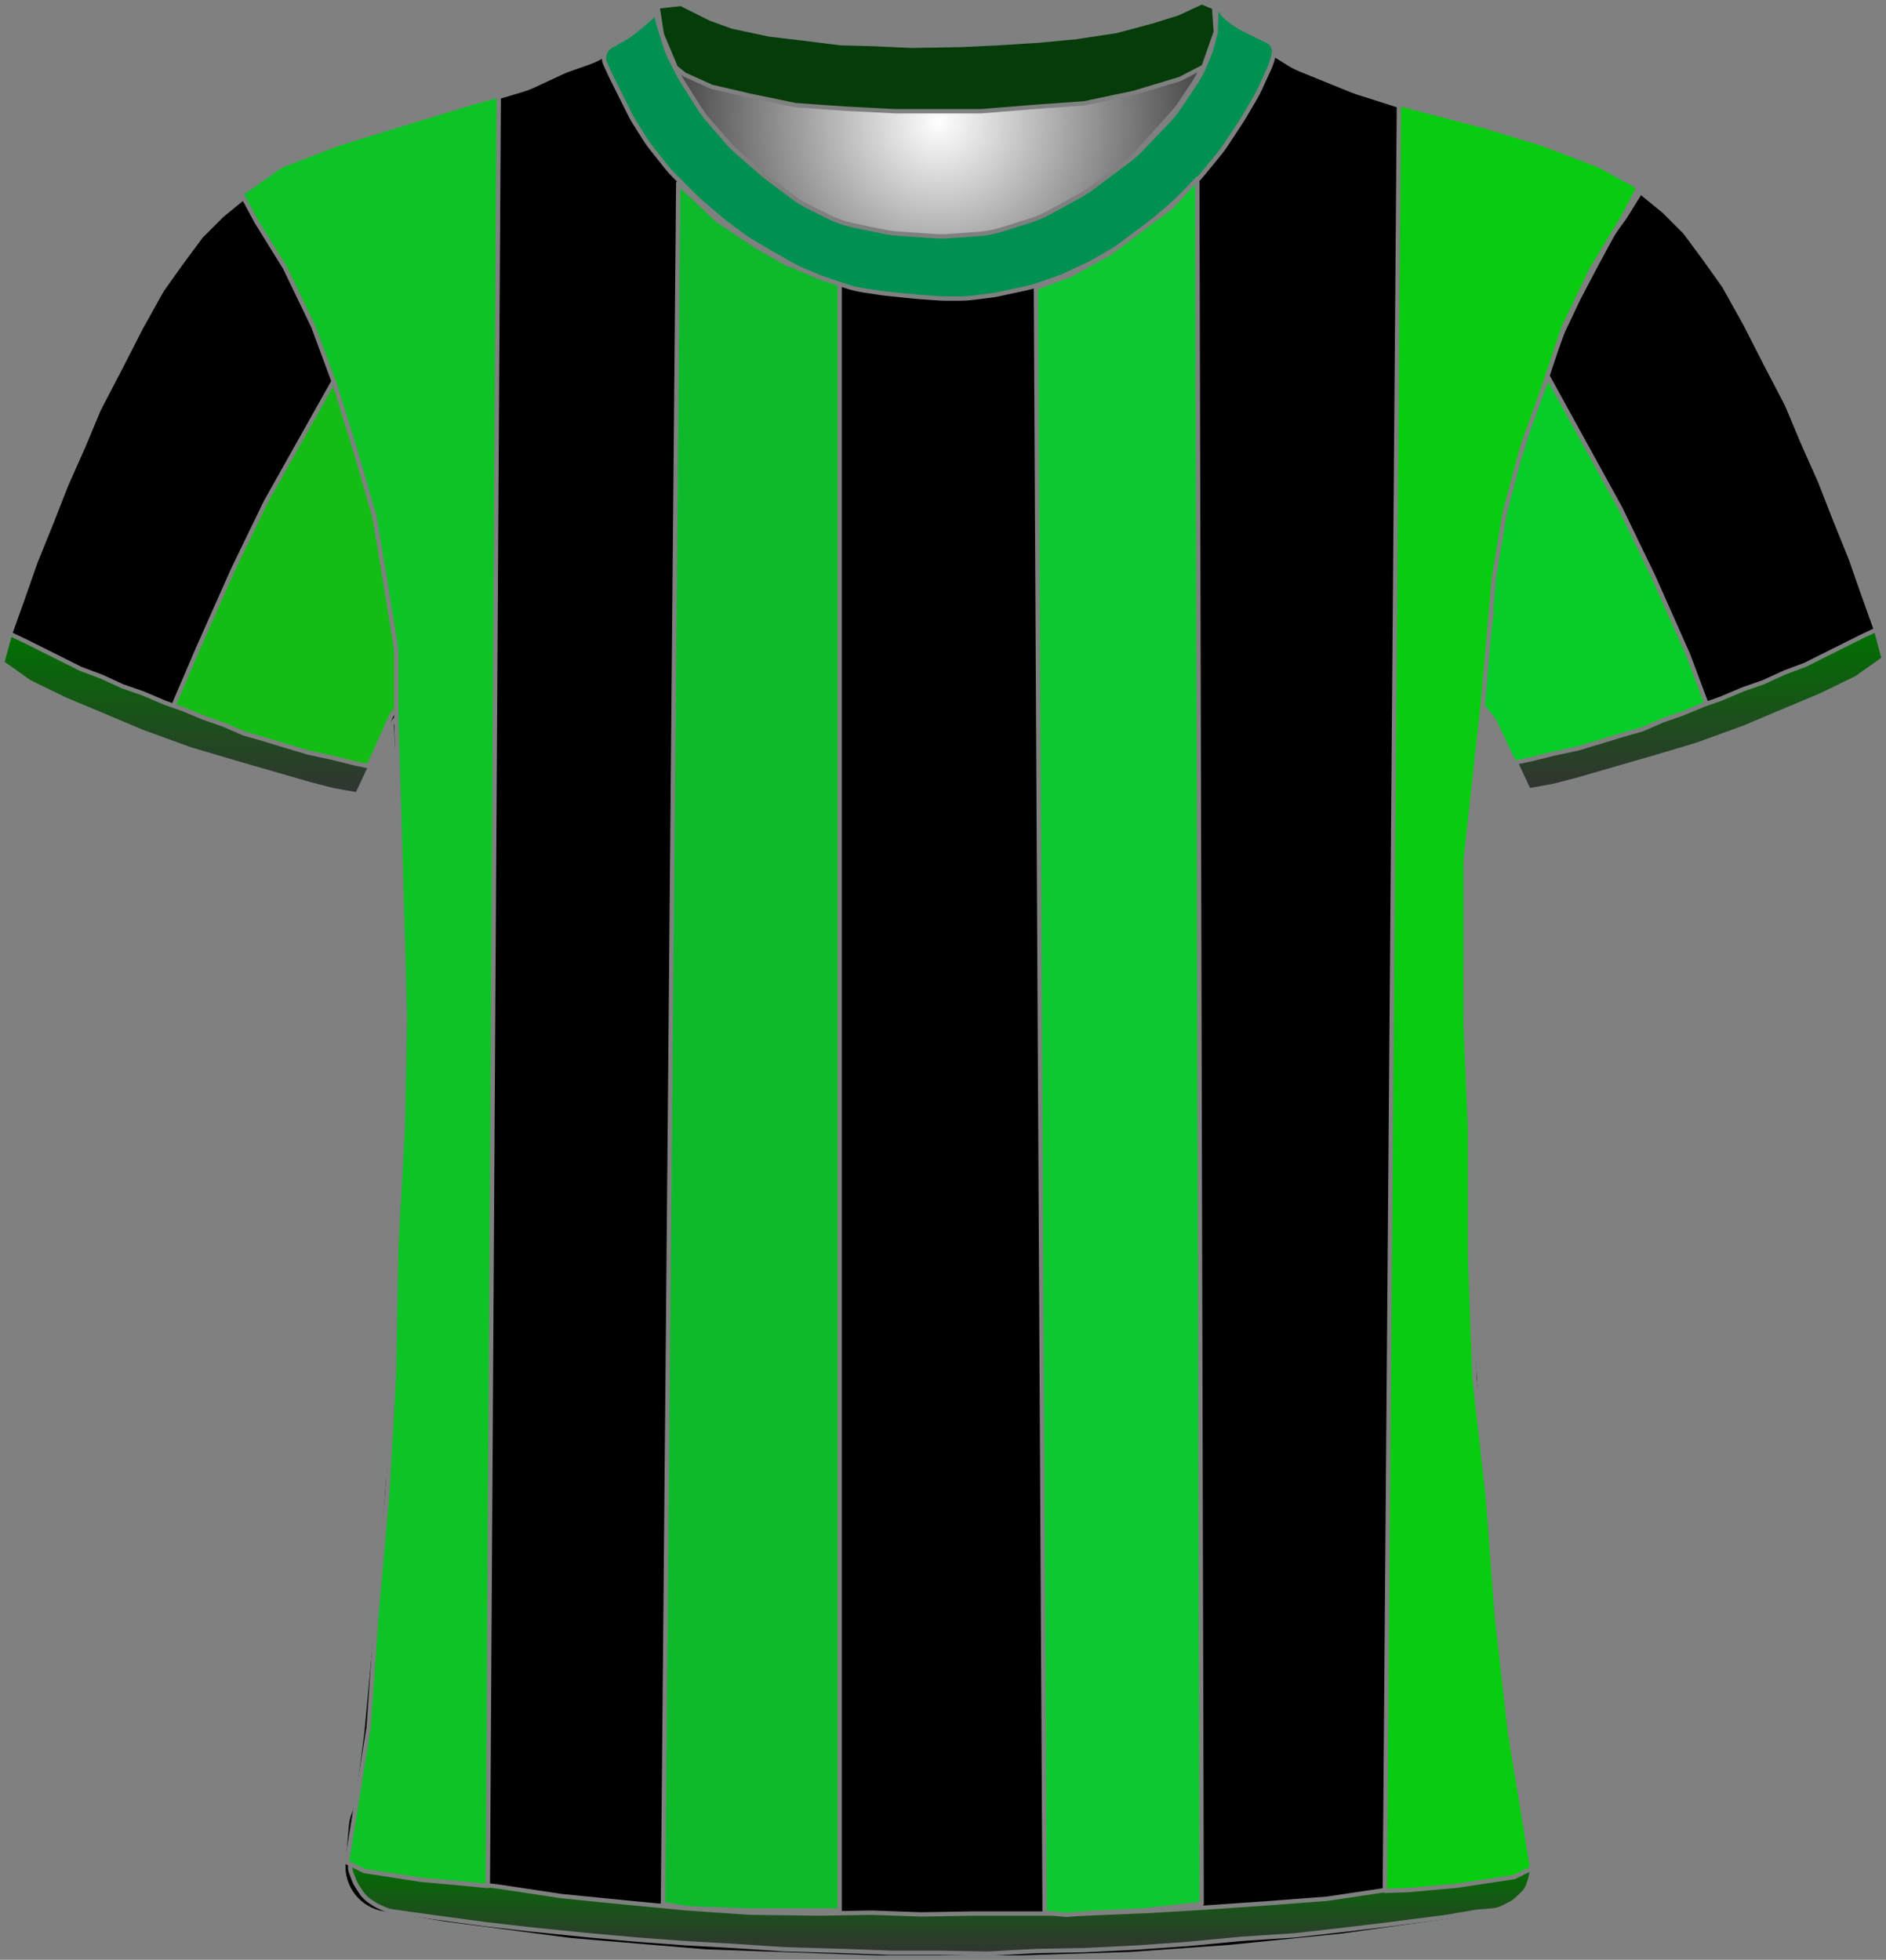 <?xml version="1.0" encoding="UTF-8" standalone="no"?>
<!DOCTYPE svg PUBLIC "-//W3C//DTD SVG 1.1//EN" "http://www.w3.org/Graphics/SVG/1.1/DTD/svg11.dtd">
<svg xmlns="http://www.w3.org/2000/svg" xmlns:xl="http://www.w3.org/1999/xlink" version="1.1" viewBox="64.5 -729.5 432.405 449.309" width="432.405pt" height="449.309pt" xmlns:dc="http://purl.org/dc/elements/1.1/">
  <rect x="64.5" y="-729.5" width="432.405" height="449.309" fill="#808080" stroke="none"/>
  <defs>
    <radialGradient cx="0" cy="0" r="1" id="Gradient" gradientUnits="userSpaceOnUse">
      <stop offset="0" stop-color="white"/>
      <stop offset="1" stop-color="#2a2a2a"/>
    </radialGradient>
    <radialGradient id="Obj_Gradient" xl:href="#Gradient" gradientTransform="translate(279.759 -701.6) scale(70.263)"/>
    <linearGradient x1="0" x2="1" id="Gradient_2" gradientUnits="userSpaceOnUse">
      <stop offset="0" stop-color="#007100"/>
      <stop offset="1" stop-color="#333"/>
    </linearGradient>
    <linearGradient id="Obj_Gradient_2" xl:href="#Gradient_2" gradientTransform="translate(280.33 -302.433) rotate(90) scale(20.833)"/>
    <linearGradient id="Obj_Gradient_3" xl:href="#Gradient_2" gradientTransform="translate(454.205 -585.097) rotate(90) scale(36.8)"/>
    <linearGradient id="Obj_Gradient_4" xl:href="#Gradient_2" gradientTransform="translate(107.2 -584.154) rotate(90) scale(36.8)"/>
  </defs>
  <g stroke="none" stroke-opacity="1" stroke-dasharray="none" fill="none" fill-opacity="1">
    <title>austin</title>
    <g>
      <title>Capa 1</title>
      <path d="M 218.006 -728.41 L 226.171 -725.292 C 227.029 -724.964 227.906 -724.688 228.797 -724.466 L 242.514 -721.036 C 243.676 -720.746 244.858 -720.547 246.051 -720.44 L 263.577 -718.879 C 264.165 -718.826 264.755 -718.797 265.345 -718.789 L 280.824 -718.605 C 281.114 -718.602 281.404 -718.604 281.695 -718.611 L 296.118 -718.986 C 296.479 -718.995 296.839 -719.013 297.199 -719.039 L 311.571 -720.091 C 312.562 -720.164 313.548 -720.3 314.521 -720.5 L 326.094 -722.878 C 327.136 -723.093 328.162 -723.379 329.165 -723.735 L 340.917 -727.91 C 342.007 -728.297 343.21 -727.766 343.659 -726.7 L 343.659 -726.7 C 344.181 -725.46 344.333 -724.095 344.097 -722.771 L 343.916 -721.76 C 343.613 -720.059 343.118 -718.397 342.442 -716.807 L 340.899 -713.176 C 340.34 -711.861 339.661 -710.602 338.868 -709.414 L 335.183 -703.885 C 334.435 -702.764 333.591 -701.711 332.659 -700.737 L 326.364 -694.162 C 325.495 -693.256 324.555 -692.422 323.55 -691.668 L 315.176 -685.387 C 314.299 -684.73 313.377 -684.136 312.416 -683.61 L 305.231 -679.679 C 303.92 -678.961 302.542 -678.373 301.116 -677.923 L 294.443 -675.816 C 292.727 -675.274 290.952 -674.935 289.156 -674.807 L 282.27 -674.315 C 281.197 -674.238 280.121 -674.237 279.049 -674.311 L 270.612 -674.893 C 269.578 -674.964 268.55 -675.105 267.535 -675.315 L 260.4 -676.792 C 258.448 -677.196 256.556 -677.851 254.774 -678.743 L 250.114 -681.072 C 248.88 -681.69 247.704 -682.417 246.6 -683.244 L 240.918 -687.506 C 240.479 -687.835 240.052 -688.18 239.637 -688.54 L 233.882 -693.538 C 233.068 -694.245 232.304 -695.009 231.597 -695.823 L 227.192 -700.896 C 226.438 -701.764 225.75 -702.688 225.134 -703.659 L 221.4 -709.547 C 221.04 -710.115 220.704 -710.699 220.395 -711.297 L 218.775 -714.43 C 218.166 -715.608 217.659 -716.836 217.262 -718.101 L 215.982 -722.174 C 215.767 -722.858 215.584 -723.551 215.434 -724.251 L 215.359 -724.6 C 215.165 -725.508 215.272 -726.456 215.665 -727.298 L 215.759 -727.5 C 216.154 -728.345 217.134 -728.742 218.006 -728.41 Z" fill="url(#Obj_Gradient)"/>
      <path d="M 218.006 -728.41 L 226.171 -725.292 C 227.029 -724.964 227.906 -724.688 228.797 -724.466 L 242.514 -721.036 C 243.676 -720.746 244.858 -720.547 246.051 -720.44 L 263.577 -718.879 C 264.165 -718.826 264.755 -718.797 265.345 -718.789 L 280.824 -718.605 C 281.114 -718.602 281.404 -718.604 281.695 -718.611 L 296.118 -718.986 C 296.479 -718.995 296.839 -719.013 297.199 -719.039 L 311.571 -720.091 C 312.562 -720.164 313.548 -720.3 314.521 -720.5 L 326.094 -722.878 C 327.136 -723.093 328.162 -723.379 329.165 -723.735 L 340.917 -727.91 C 342.007 -728.297 343.21 -727.766 343.659 -726.7 L 343.659 -726.7 C 344.181 -725.46 344.333 -724.095 344.097 -722.771 L 343.916 -721.76 C 343.613 -720.059 343.118 -718.397 342.442 -716.807 L 340.899 -713.176 C 340.34 -711.861 339.661 -710.602 338.868 -709.414 L 335.183 -703.885 C 334.435 -702.764 333.591 -701.711 332.659 -700.737 L 326.364 -694.162 C 325.495 -693.256 324.555 -692.422 323.55 -691.668 L 315.176 -685.387 C 314.299 -684.73 313.377 -684.136 312.416 -683.61 L 305.231 -679.679 C 303.92 -678.961 302.542 -678.373 301.116 -677.923 L 294.443 -675.816 C 292.727 -675.274 290.952 -674.935 289.156 -674.807 L 282.27 -674.315 C 281.197 -674.238 280.121 -674.237 279.049 -674.311 L 270.612 -674.893 C 269.578 -674.964 268.55 -675.105 267.535 -675.315 L 260.4 -676.792 C 258.448 -677.196 256.556 -677.851 254.774 -678.743 L 250.114 -681.072 C 248.88 -681.69 247.704 -682.417 246.6 -683.244 L 240.918 -687.506 C 240.479 -687.835 240.052 -688.18 239.637 -688.54 L 233.882 -693.538 C 233.068 -694.245 232.304 -695.009 231.597 -695.823 L 227.192 -700.896 C 226.438 -701.764 225.75 -702.688 225.134 -703.659 L 221.4 -709.547 C 221.04 -710.115 220.704 -710.699 220.395 -711.297 L 218.775 -714.43 C 218.166 -715.608 217.659 -716.836 217.262 -718.101 L 215.982 -722.174 C 215.767 -722.858 215.584 -723.551 215.434 -724.251 L 215.359 -724.6 C 215.165 -725.508 215.272 -726.456 215.665 -727.298 L 215.759 -727.5 C 216.154 -728.345 217.134 -728.742 218.006 -728.41 Z" stroke="#7f8080" stroke-linecap="round" stroke-linejoin="round" stroke-width="1"/>
      <path d="M 152.33 -290.827 L 166.072 -288.537 C 166.256 -288.506 166.44 -288.479 166.624 -288.455 L 194.978 -284.739 C 195.224 -284.707 195.471 -284.68 195.719 -284.66 L 225.962 -282.123 C 226.219 -282.102 226.476 -282.086 226.734 -282.077 L 265.665 -280.701 C 265.853 -280.694 266.042 -280.691 266.23 -280.691 L 297.697 -280.691 C 297.864 -280.691 298.031 -280.693 298.197 -280.699 L 323.232 -281.481 C 323.442 -281.488 323.652 -281.498 323.862 -281.513 L 345.91 -283.074 C 346.068 -283.085 346.226 -283.099 346.384 -283.115 L 371.645 -285.66 C 371.846 -285.681 372.048 -285.705 372.249 -285.733 L 396.041 -289.048 C 396.245 -289.077 396.449 -289.109 396.652 -289.145 L 405.847 -290.791 C 411.175 -291.744 414.825 -296.698 414.159 -302.068 L 411.951 -319.859 C 411.949 -319.88 411.946 -319.901 411.944 -319.923 L 408.38 -349.621 C 408.358 -349.801 408.34 -349.981 408.324 -350.161 L 405.962 -377.721 C 405.952 -377.834 405.944 -377.948 405.936 -378.062 L 404.55 -399.653 C 404.548 -399.678 404.546 -399.703 404.545 -399.729 L 402.953 -422.815 C 402.949 -422.865 402.946 -422.916 402.943 -422.967 L 401.767 -442.769 C 401.754 -442.984 401.745 -443.198 401.741 -443.413 L 401.349 -464.008 C 401.348 -464.063 401.347 -464.118 401.345 -464.174 L 400.75 -484.408 C 400.748 -484.463 400.747 -484.518 400.746 -484.574 L 400.355 -505.083 C 400.35 -505.355 400.352 -505.627 400.36 -505.898 L 400.946 -524.258 C 400.947 -524.28 400.948 -524.302 400.949 -524.324 L 401.737 -546.193 C 401.744 -546.392 401.755 -546.59 401.769 -546.788 L 403.327 -568.009 C 403.341 -568.197 403.351 -568.385 403.358 -568.574 L 404.113 -588.472 C 404.136 -589.084 404.194 -589.694 404.287 -590.299 L 407.026 -608.103 C 407.107 -608.628 407.214 -609.149 407.346 -609.663 L 411.975 -627.621 C 412.09 -628.067 412.224 -628.509 412.377 -628.944 L 418.098 -645.183 C 418.264 -645.655 418.452 -646.118 418.662 -646.572 L 424.193 -658.557 C 424.296 -658.78 424.404 -659 424.517 -659.217 L 429.879 -669.559 C 429.925 -669.647 429.971 -669.735 430.018 -669.822 L 435.234 -679.439 C 435.972 -680.798 436.921 -682.031 438.047 -683.091 L 438.047 -683.091 C 438.723 -683.726 438.755 -684.789 438.119 -685.464 C 437.995 -685.596 437.85 -685.707 437.69 -685.793 L 434.475 -687.515 C 434.257 -687.632 434.035 -687.744 433.812 -687.851 L 425.958 -691.6 C 425.551 -691.794 425.136 -691.971 424.715 -692.13 L 415.04 -695.78 C 414.845 -695.854 414.649 -695.924 414.451 -695.99 L 401.756 -700.221 C 401.617 -700.268 401.477 -700.312 401.337 -700.355 L 388.453 -704.259 C 388.383 -704.28 388.312 -704.302 388.242 -704.324 L 375.738 -708.303 C 375.344 -708.428 374.956 -708.569 374.573 -708.724 L 362.597 -713.584 C 361.765 -713.921 360.964 -714.328 360.2 -714.8 L 350.581 -720.746 C 350.425 -720.843 350.271 -720.942 350.119 -721.043 L 345.229 -724.303 C 344.247 -724.957 343.376 -725.763 342.647 -726.691 L 342.647 -726.691 C 342.542 -726.825 342.347 -726.849 342.213 -726.743 C 342.11 -726.662 342.069 -726.526 342.11 -726.402 L 342.247 -725.991 C 342.707 -724.613 342.811 -723.142 342.551 -721.713 L 342.156 -719.54 C 341.885 -718.048 341.403 -716.602 340.725 -715.246 L 339.193 -712.182 C 338.896 -711.588 338.563 -711.014 338.195 -710.462 L 334.991 -705.657 C 334.563 -705.014 334.088 -704.403 333.571 -703.828 L 329.009 -698.759 C 328.968 -698.714 328.927 -698.668 328.885 -698.623 L 322.891 -692.115 C 322.263 -691.434 321.577 -690.808 320.841 -690.245 L 315.817 -686.403 C 315.371 -686.062 314.907 -685.744 314.428 -685.452 L 307.941 -681.497 C 307.28 -681.093 306.589 -680.739 305.876 -680.435 L 298.761 -677.407 C 297.953 -677.064 297.119 -676.787 296.266 -676.58 L 292.187 -675.591 C 291.362 -675.391 290.522 -675.257 289.676 -675.191 L 283.976 -674.74 C 283.557 -674.707 283.137 -674.691 282.717 -674.691 L 275.684 -674.691 C 274.927 -674.691 274.171 -674.745 273.422 -674.852 L 265.475 -675.987 C 264.99 -676.056 264.509 -676.148 264.032 -676.261 L 258.071 -677.681 C 256.925 -677.953 255.814 -678.352 254.755 -678.868 L 248.475 -681.935 C 247.99 -682.172 247.518 -682.433 247.059 -682.718 L 242.847 -685.332 C 242.248 -685.704 241.674 -686.115 241.129 -686.563 L 236.683 -690.215 C 236.459 -690.399 236.241 -690.589 236.027 -690.784 L 232.225 -694.27 C 231.774 -694.683 231.346 -695.123 230.945 -695.585 L 226.827 -700.338 C 226.507 -700.706 226.205 -701.089 225.921 -701.485 L 221.491 -707.655 C 220.996 -708.345 220.557 -709.072 220.177 -709.831 L 217.601 -714.984 C 217.565 -715.055 217.53 -715.127 217.496 -715.198 L 216.247 -717.791 C 215.397 -719.558 215.041 -721.522 215.219 -723.475 L 215.399 -725.457 C 215.423 -725.719 215.23 -725.951 214.968 -725.975 C 214.805 -725.99 214.647 -725.92 214.547 -725.791 L 214.547 -725.791 C 213.884 -724.928 213.104 -724.162 212.229 -723.515 L 208.333 -720.628 C 208.209 -720.537 208.084 -720.447 207.958 -720.359 L 203.336 -717.137 C 202.149 -716.31 200.856 -715.648 199.491 -715.168 L 194.884 -713.55 C 194.393 -713.377 193.911 -713.181 193.44 -712.962 L 186.593 -709.777 C 185.897 -709.453 185.178 -709.18 184.443 -708.96 L 173.572 -705.698 C 173.556 -705.693 173.539 -705.688 173.522 -705.683 L 162.554 -702.354 C 162.416 -702.312 162.279 -702.268 162.142 -702.222 L 149.221 -697.915 C 149.172 -697.899 149.123 -697.883 149.073 -697.867 L 137.706 -694.2 C 137.068 -693.994 136.443 -693.748 135.835 -693.464 L 127.903 -689.751 C 127.533 -689.578 127.169 -689.39 126.813 -689.189 L 120.867 -685.828 C 119.614 -685.12 119.172 -683.53 119.881 -682.277 C 119.958 -682.14 120.047 -682.011 120.147 -681.891 L 121.011 -680.854 C 121.766 -679.948 122.419 -678.961 122.957 -677.912 L 126.034 -671.912 C 126.11 -671.764 126.187 -671.619 126.267 -671.474 L 130.222 -664.317 C 130.306 -664.166 130.387 -664.014 130.465 -663.86 L 134.574 -655.822 C 134.823 -655.335 135.047 -654.835 135.244 -654.325 L 138.727 -645.343 C 138.741 -645.308 138.754 -645.274 138.768 -645.239 L 142.364 -636.153 C 142.486 -635.845 142.599 -635.533 142.701 -635.218 L 145.323 -627.165 C 145.339 -627.116 145.355 -627.066 145.371 -627.016 L 148.443 -617.258 C 148.646 -616.614 148.807 -615.958 148.927 -615.293 L 150.913 -604.284 C 150.936 -604.155 150.957 -604.026 150.977 -603.897 L 152.683 -592.904 C 152.726 -592.629 152.762 -592.352 152.79 -592.075 L 153.677 -583.378 C 153.724 -582.92 153.751 -582.46 153.758 -582 L 153.942 -570.024 C 153.946 -569.802 153.954 -569.58 153.966 -569.358 L 154.737 -555.876 C 154.744 -555.753 154.752 -555.629 154.762 -555.506 L 156.096 -538.931 C 156.13 -538.505 156.147 -538.076 156.147 -537.648 L 156.147 -525.198 C 156.147 -524.993 156.151 -524.788 156.159 -524.583 L 156.74 -509.494 C 156.745 -509.359 156.748 -509.223 156.75 -509.087 L 156.942 -494.291 C 156.946 -494.024 156.942 -493.757 156.933 -493.491 L 156.358 -477.987 C 156.351 -477.79 156.347 -477.592 156.347 -477.395 L 156.347 -463.798 C 156.347 -463.593 156.343 -463.388 156.336 -463.183 L 155.75 -447.969 C 155.748 -447.917 155.746 -447.865 155.744 -447.813 L 154.948 -431.31 C 154.948 -431.297 154.947 -431.284 154.946 -431.271 L 154.152 -415.58 C 154.149 -415.521 154.146 -415.461 154.142 -415.401 L 152.953 -396.181 C 152.949 -396.121 152.945 -396.061 152.941 -396.001 L 151.158 -371.631 C 151.151 -371.538 151.143 -371.444 151.135 -371.35 L 149.349 -351.706 C 149.348 -351.696 149.347 -351.686 149.346 -351.676 L 147.575 -332.591 C 147.557 -332.391 147.534 -332.191 147.508 -331.992 L 145.548 -317.019 C 145.415 -316.005 145.146 -315.013 144.747 -314.071 L 144.747 -314.071 C 144.35 -313.13 144.101 -312.133 144.01 -311.116 L 143.247 -302.571 C 142.74 -296.884 146.698 -291.766 152.33 -290.827 Z" fill="black"/>
      <path d="M 152.33 -290.827 L 166.072 -288.537 C 166.256 -288.506 166.44 -288.479 166.624 -288.455 L 194.978 -284.739 C 195.224 -284.707 195.471 -284.68 195.719 -284.66 L 225.962 -282.123 C 226.219 -282.102 226.476 -282.086 226.734 -282.077 L 265.665 -280.701 C 265.853 -280.694 266.042 -280.691 266.23 -280.691 L 297.697 -280.691 C 297.864 -280.691 298.031 -280.693 298.197 -280.699 L 323.232 -281.481 C 323.442 -281.488 323.652 -281.498 323.862 -281.513 L 345.91 -283.074 C 346.068 -283.085 346.226 -283.099 346.384 -283.115 L 371.645 -285.66 C 371.846 -285.681 372.048 -285.705 372.249 -285.733 L 396.041 -289.048 C 396.245 -289.077 396.449 -289.109 396.652 -289.145 L 405.847 -290.791 C 411.175 -291.744 414.825 -296.698 414.159 -302.068 L 411.951 -319.859 C 411.949 -319.88 411.946 -319.901 411.944 -319.923 L 408.38 -349.621 C 408.358 -349.801 408.34 -349.981 408.324 -350.161 L 405.962 -377.721 C 405.952 -377.834 405.944 -377.948 405.936 -378.062 L 404.55 -399.653 C 404.548 -399.678 404.546 -399.703 404.545 -399.729 L 402.953 -422.815 C 402.949 -422.865 402.946 -422.916 402.943 -422.967 L 401.767 -442.769 C 401.754 -442.984 401.745 -443.198 401.741 -443.413 L 401.349 -464.008 C 401.348 -464.063 401.347 -464.118 401.345 -464.174 L 400.75 -484.408 C 400.748 -484.463 400.747 -484.518 400.746 -484.574 L 400.355 -505.083 C 400.35 -505.355 400.352 -505.627 400.36 -505.898 L 400.946 -524.258 C 400.947 -524.28 400.948 -524.302 400.949 -524.324 L 401.737 -546.193 C 401.744 -546.392 401.755 -546.59 401.769 -546.788 L 403.327 -568.009 C 403.341 -568.197 403.351 -568.385 403.358 -568.574 L 404.113 -588.472 C 404.136 -589.084 404.194 -589.694 404.287 -590.299 L 407.026 -608.103 C 407.107 -608.628 407.214 -609.149 407.346 -609.663 L 411.975 -627.621 C 412.09 -628.067 412.224 -628.509 412.377 -628.944 L 418.098 -645.183 C 418.264 -645.655 418.452 -646.118 418.662 -646.572 L 424.193 -658.557 C 424.296 -658.78 424.404 -659 424.517 -659.217 L 429.879 -669.559 C 429.925 -669.647 429.971 -669.735 430.018 -669.822 L 435.234 -679.439 C 435.972 -680.798 436.921 -682.031 438.047 -683.091 L 438.047 -683.091 C 438.723 -683.726 438.755 -684.789 438.119 -685.464 C 437.995 -685.596 437.85 -685.707 437.69 -685.793 L 434.475 -687.515 C 434.257 -687.632 434.035 -687.744 433.812 -687.851 L 425.958 -691.6 C 425.551 -691.794 425.136 -691.971 424.715 -692.13 L 415.04 -695.78 C 414.845 -695.854 414.649 -695.924 414.451 -695.99 L 401.756 -700.221 C 401.617 -700.268 401.477 -700.312 401.337 -700.355 L 388.453 -704.259 C 388.383 -704.28 388.312 -704.302 388.242 -704.324 L 375.738 -708.303 C 375.344 -708.428 374.956 -708.569 374.573 -708.724 L 362.597 -713.584 C 361.765 -713.921 360.964 -714.328 360.2 -714.8 L 350.581 -720.746 C 350.425 -720.843 350.271 -720.942 350.119 -721.043 L 345.229 -724.303 C 344.247 -724.957 343.376 -725.763 342.647 -726.691 L 342.647 -726.691 C 342.542 -726.825 342.347 -726.849 342.213 -726.743 C 342.11 -726.662 342.069 -726.526 342.11 -726.402 L 342.247 -725.991 C 342.707 -724.613 342.811 -723.142 342.551 -721.713 L 342.156 -719.54 C 341.885 -718.048 341.403 -716.602 340.725 -715.246 L 339.193 -712.182 C 338.896 -711.588 338.563 -711.014 338.195 -710.462 L 334.991 -705.657 C 334.563 -705.014 334.088 -704.403 333.571 -703.828 L 329.009 -698.759 C 328.968 -698.714 328.927 -698.668 328.885 -698.623 L 322.891 -692.115 C 322.263 -691.434 321.577 -690.808 320.841 -690.245 L 315.817 -686.403 C 315.371 -686.062 314.907 -685.744 314.428 -685.452 L 307.941 -681.497 C 307.28 -681.093 306.589 -680.739 305.876 -680.435 L 298.761 -677.407 C 297.953 -677.064 297.119 -676.787 296.266 -676.58 L 292.187 -675.591 C 291.362 -675.391 290.522 -675.257 289.676 -675.191 L 283.976 -674.74 C 283.557 -674.707 283.137 -674.691 282.717 -674.691 L 275.684 -674.691 C 274.927 -674.691 274.171 -674.745 273.422 -674.852 L 265.475 -675.987 C 264.99 -676.056 264.509 -676.148 264.032 -676.261 L 258.071 -677.681 C 256.925 -677.953 255.814 -678.352 254.755 -678.868 L 248.475 -681.935 C 247.99 -682.172 247.518 -682.433 247.059 -682.718 L 242.847 -685.332 C 242.248 -685.704 241.674 -686.115 241.129 -686.563 L 236.683 -690.215 C 236.459 -690.399 236.241 -690.589 236.027 -690.784 L 232.225 -694.27 C 231.774 -694.683 231.346 -695.123 230.945 -695.585 L 226.827 -700.338 C 226.507 -700.706 226.205 -701.089 225.921 -701.485 L 221.491 -707.655 C 220.996 -708.345 220.557 -709.072 220.177 -709.831 L 217.601 -714.984 C 217.565 -715.055 217.53 -715.127 217.496 -715.198 L 216.247 -717.791 C 215.397 -719.558 215.041 -721.522 215.219 -723.475 L 215.399 -725.457 C 215.423 -725.719 215.23 -725.951 214.968 -725.975 C 214.805 -725.99 214.647 -725.92 214.547 -725.791 L 214.547 -725.791 C 213.884 -724.928 213.104 -724.162 212.229 -723.515 L 208.333 -720.628 C 208.209 -720.537 208.084 -720.447 207.958 -720.359 L 203.336 -717.137 C 202.149 -716.31 200.856 -715.648 199.491 -715.168 L 194.884 -713.55 C 194.393 -713.377 193.911 -713.181 193.44 -712.962 L 186.593 -709.777 C 185.897 -709.453 185.178 -709.18 184.443 -708.96 L 173.572 -705.698 C 173.556 -705.693 173.539 -705.688 173.522 -705.683 L 162.554 -702.354 C 162.416 -702.312 162.279 -702.268 162.142 -702.222 L 149.221 -697.915 C 149.172 -697.899 149.123 -697.883 149.073 -697.867 L 137.706 -694.2 C 137.068 -693.994 136.443 -693.748 135.835 -693.464 L 127.903 -689.751 C 127.533 -689.578 127.169 -689.39 126.813 -689.189 L 120.867 -685.828 C 119.614 -685.12 119.172 -683.53 119.881 -682.277 C 119.958 -682.14 120.047 -682.011 120.147 -681.891 L 121.011 -680.854 C 121.766 -679.948 122.419 -678.961 122.957 -677.912 L 126.034 -671.912 C 126.11 -671.764 126.187 -671.619 126.267 -671.474 L 130.222 -664.317 C 130.306 -664.166 130.387 -664.014 130.465 -663.86 L 134.574 -655.822 C 134.823 -655.335 135.047 -654.835 135.244 -654.325 L 138.727 -645.343 C 138.741 -645.308 138.754 -645.274 138.768 -645.239 L 142.364 -636.153 C 142.486 -635.845 142.599 -635.533 142.701 -635.218 L 145.323 -627.165 C 145.339 -627.116 145.355 -627.066 145.371 -627.016 L 148.443 -617.258 C 148.646 -616.614 148.807 -615.958 148.927 -615.293 L 150.913 -604.284 C 150.936 -604.155 150.957 -604.026 150.977 -603.897 L 152.683 -592.904 C 152.726 -592.629 152.762 -592.352 152.79 -592.075 L 153.677 -583.378 C 153.724 -582.92 153.751 -582.46 153.758 -582 L 153.942 -570.024 C 153.946 -569.802 153.954 -569.58 153.966 -569.358 L 154.737 -555.876 C 154.744 -555.753 154.752 -555.629 154.762 -555.506 L 156.096 -538.931 C 156.13 -538.505 156.147 -538.076 156.147 -537.648 L 156.147 -525.198 C 156.147 -524.993 156.151 -524.788 156.159 -524.583 L 156.74 -509.494 C 156.745 -509.359 156.748 -509.223 156.75 -509.087 L 156.942 -494.291 C 156.946 -494.024 156.942 -493.757 156.933 -493.491 L 156.358 -477.987 C 156.351 -477.79 156.347 -477.592 156.347 -477.395 L 156.347 -463.798 C 156.347 -463.593 156.343 -463.388 156.336 -463.183 L 155.75 -447.969 C 155.748 -447.917 155.746 -447.865 155.744 -447.813 L 154.948 -431.31 C 154.948 -431.297 154.947 -431.284 154.946 -431.271 L 154.152 -415.58 C 154.149 -415.521 154.146 -415.461 154.142 -415.401 L 152.953 -396.181 C 152.949 -396.121 152.945 -396.061 152.941 -396.001 L 151.158 -371.631 C 151.151 -371.538 151.143 -371.444 151.135 -371.35 L 149.349 -351.706 C 149.348 -351.696 149.347 -351.686 149.346 -351.676 L 147.575 -332.591 C 147.557 -332.391 147.534 -332.191 147.508 -331.992 L 145.548 -317.019 C 145.415 -316.005 145.146 -315.013 144.747 -314.071 L 144.747 -314.071 C 144.35 -313.13 144.101 -312.133 144.01 -311.116 L 143.247 -302.571 C 142.74 -296.884 146.698 -291.766 152.33 -290.827 Z" stroke="#7f8080" stroke-linecap="round" stroke-linejoin="round" stroke-width="1"/>
      <path d="M 65 -577.554 L 71.2 -573.154 L 79.4 -569.154 L 88 -565.554 L 97 -561.754 L 108 -557.754 L 117.4 -554.954 L 126.4 -552.354 L 135.4 -549.754 L 140.8 -548.354 L 146.4 -547.354 L 148.8 -553.154 L 151.4 -558.554 L 153.6 -562.554 L 156.2 -565.954 L 156.4 -574.954 L 155.8 -585.954 L 154 -596.754 L 152.4 -607.154 L 149.8 -618.154 L 147.4 -627.754 L 144.6 -635.754 L 141.4 -645.154 L 138.6 -652.554 L 135 -660.154 L 131 -667.754 L 127 -675.154 L 124.4 -678.754 L 120.8 -684.554 L 115.4 -680.154 L 110.6 -675.354 L 106 -669.154 L 101.6 -662.954 L 96.8 -654.354 L 92 -644.954 L 87.2 -635.754 L 83.6 -627.154 L 79.6 -618.154 L 76.4 -609.954 L 72.6 -600.554 L 69.8 -592.554 L 66.8 -584.154 Z" fill="black"/>
      <path d="M 65 -577.554 L 71.2 -573.154 L 79.4 -569.154 L 88 -565.554 L 97 -561.754 L 108 -557.754 L 117.4 -554.954 L 126.4 -552.354 L 135.4 -549.754 L 140.8 -548.354 L 146.4 -547.354 L 148.8 -553.154 L 151.4 -558.554 L 153.6 -562.554 L 156.2 -565.954 L 156.4 -574.954 L 155.8 -585.954 L 154 -596.754 L 152.4 -607.154 L 149.8 -618.154 L 147.4 -627.754 L 144.6 -635.754 L 141.4 -645.154 L 138.6 -652.554 L 135 -660.154 L 131 -667.754 L 127 -675.154 L 124.4 -678.754 L 120.8 -684.554 L 115.4 -680.154 L 110.6 -675.354 L 106 -669.154 L 101.6 -662.954 L 96.8 -654.354 L 92 -644.954 L 87.2 -635.754 L 83.6 -627.154 L 79.6 -618.154 L 76.4 -609.954 L 72.6 -600.554 L 69.8 -592.554 L 66.8 -584.154 Z" stroke="#7f8080" stroke-linecap="round" stroke-linejoin="round" stroke-width="1"/>
      <path d="M 496.405 -578.497 L 490.205 -574.097 L 482.005 -570.097 L 473.405 -566.497 L 464.405 -562.697 L 453.405 -558.697 L 444.005 -555.897 L 435.005 -553.297 L 426.005 -550.697 L 420.605 -549.297 L 415.005 -548.297 L 412.605 -554.097 L 410.005 -559.497 L 407.805 -563.497 L 405.205 -566.897 L 405.005 -575.897 L 405.605 -586.897 L 407.405 -597.697 L 409.005 -608.097 L 411.605 -619.097 L 414.005 -628.697 L 416.805 -636.697 L 420.005 -646.097 L 422.805 -653.497 L 426.405 -661.097 L 430.405 -668.697 L 434.405 -676.097 L 437.005 -679.697 L 440.605 -685.497 L 446.005 -681.097 L 450.805 -676.297 L 455.405 -670.097 L 459.805 -663.897 L 464.605 -655.297 L 469.405 -645.897 L 474.205 -636.697 L 477.805 -628.097 L 481.805 -619.097 L 485.005 -610.897 L 488.805 -601.497 L 491.605 -593.497 L 494.605 -585.097 Z" fill="black"/>
      <path d="M 496.405 -578.497 L 490.205 -574.097 L 482.005 -570.097 L 473.405 -566.497 L 464.405 -562.697 L 453.405 -558.697 L 444.005 -555.897 L 435.005 -553.297 L 426.005 -550.697 L 420.605 -549.297 L 415.005 -548.297 L 412.605 -554.097 L 410.005 -559.497 L 407.805 -563.497 L 405.205 -566.897 L 405.005 -575.897 L 405.605 -586.897 L 407.405 -597.697 L 409.005 -608.097 L 411.605 -619.097 L 414.005 -628.697 L 416.805 -636.697 L 420.005 -646.097 L 422.805 -653.497 L 426.405 -661.097 L 430.405 -668.697 L 434.405 -676.097 L 437.005 -679.697 L 440.605 -685.497 L 446.005 -681.097 L 450.805 -676.297 L 455.405 -670.097 L 459.805 -663.897 L 464.605 -655.297 L 469.405 -645.897 L 474.205 -636.697 L 477.805 -628.097 L 481.805 -619.097 L 485.005 -610.897 L 488.805 -601.497 L 491.605 -593.497 L 494.605 -585.097 Z" stroke="#7f8080" stroke-linecap="round" stroke-linejoin="round" stroke-width="1"/>
      <path d="M 216.5 -293 L 222 -292 L 236 -291.5 L 257 -291.5 L 257 -665 L 245 -669 L 238 -673 L 229 -679 L 220 -687.5 Z" fill="#0eba2c"/>
      <path d="M 216.5 -293 L 222 -292 L 236 -291.5 L 257 -291.5 L 257 -665 L 245 -669 L 238 -673 L 229 -679 L 220 -687.5 Z" stroke="#7f8080" stroke-linecap="round" stroke-linejoin="round" stroke-width="1"/>
      <path d="M 215.572 -727.036 L 210.843 -722.983 C 209.693 -721.997 208.448 -721.127 207.126 -720.385 L 204.6 -718.968 C 203.164 -718.163 202.584 -716.394 203.262 -714.895 L 204.28 -712.648 C 204.402 -712.38 204.528 -712.113 204.66 -711.85 L 206.462 -708.245 L 208.949 -703.271 C 209.291 -702.588 209.667 -701.922 210.075 -701.275 L 212.401 -697.592 C 212.842 -696.895 213.319 -696.222 213.832 -695.576 L 217.243 -691.278 C 217.789 -690.59 218.374 -689.934 218.995 -689.313 L 223.661 -684.647 C 224.062 -684.246 224.477 -683.86 224.907 -683.49 L 229.47 -679.556 C 229.865 -679.216 230.271 -678.889 230.688 -678.576 L 234.663 -675.595 C 235.329 -675.096 236.021 -674.633 236.737 -674.208 L 240.87 -671.759 C 240.998 -671.683 241.127 -671.609 241.257 -671.535 L 245.954 -668.873 C 246.692 -668.455 247.453 -668.078 248.233 -667.744 L 251.783 -666.222 C 252.369 -665.971 252.965 -665.744 253.57 -665.543 L 258.588 -663.87 C 259.835 -663.454 261.116 -663.146 262.416 -662.949 L 266.515 -662.328 C 266.88 -662.273 267.246 -662.226 267.613 -662.189 L 274.495 -661.483 C 274.74 -661.458 274.985 -661.437 275.231 -661.419 L 279.758 -661.102 C 280.294 -661.064 280.831 -661.045 281.368 -661.045 L 284.63 -661.045 C 285.584 -661.045 286.537 -661.105 287.483 -661.223 L 291.472 -661.721 C 292.132 -661.804 292.788 -661.915 293.438 -662.054 L 299.52 -663.358 C 300.414 -663.549 301.296 -663.794 302.161 -664.09 L 306.67 -665.636 C 307.464 -665.909 308.243 -666.225 309.003 -666.582 L 313.837 -668.857 C 314.387 -669.116 314.927 -669.396 315.455 -669.698 L 319.223 -671.851 C 319.915 -672.247 320.587 -672.679 321.235 -673.144 L 325.911 -676.505 C 326.412 -676.865 326.898 -677.245 327.368 -677.644 L 332.689 -682.159 C 333.071 -682.483 333.443 -682.82 333.803 -683.168 L 338.502 -687.716 C 339.142 -688.335 339.745 -688.991 340.309 -689.679 L 344.102 -694.316 C 344.608 -694.935 345.083 -695.58 345.522 -696.249 L 349.139 -701.753 C 349.355 -702.081 349.562 -702.415 349.76 -702.753 L 352.283 -707.057 C 352.669 -707.716 353.022 -708.393 353.341 -709.086 L 355.459 -713.697 C 355.992 -714.857 356.363 -716.085 356.562 -717.345 L 356.562 -717.345 C 356.741 -718.475 356.161 -719.588 355.134 -720.09 L 349.841 -722.678 C 348.526 -723.321 347.292 -724.115 346.162 -725.045 L 345.756 -725.38 C 344.912 -726.075 344.289 -727.001 343.962 -728.045 L 343.962 -728.045 C 343.916 -728.195 343.757 -728.278 343.608 -728.231 C 343.492 -728.195 343.413 -728.09 343.409 -727.97 L 343.3 -724.547 C 343.209 -721.704 342.592 -718.902 341.479 -716.284 L 340.602 -714.221 C 340.043 -712.907 339.364 -711.647 338.572 -710.459 L 334.886 -704.93 C 334.138 -703.809 333.294 -702.756 332.362 -701.782 L 326.067 -695.207 C 325.199 -694.301 324.258 -693.467 323.254 -692.714 L 314.879 -686.433 C 314.002 -685.775 313.08 -685.181 312.119 -684.655 L 304.934 -680.724 C 303.623 -680.006 302.245 -679.419 300.82 -678.969 L 294.147 -676.861 C 292.43 -676.319 290.655 -675.981 288.859 -675.852 L 281.973 -675.36 C 280.901 -675.284 279.824 -675.282 278.752 -675.356 L 270.315 -675.938 C 269.281 -676.01 268.253 -676.151 267.238 -676.361 L 260.103 -677.837 C 258.151 -678.241 256.26 -678.897 254.477 -679.788 L 249.817 -682.118 C 248.583 -682.735 247.407 -683.462 246.303 -684.29 L 240.621 -688.551 C 240.182 -688.88 239.755 -689.225 239.34 -689.585 L 233.585 -694.583 C 232.771 -695.29 232.007 -696.054 231.3 -696.868 L 226.895 -701.941 C 226.141 -702.809 225.453 -703.733 224.837 -704.704 L 221.103 -710.592 C 220.743 -711.161 220.407 -711.745 220.098 -712.343 L 218.478 -715.475 C 217.869 -716.653 217.363 -717.881 216.965 -719.146 L 215.685 -723.22 C 215.47 -723.903 215.287 -724.596 215.137 -725.297 L 214.912 -726.348 C 214.827 -726.745 215.053 -727.143 215.438 -727.273 L 215.438 -727.273 C 215.51 -727.297 215.589 -727.258 215.613 -727.186 C 215.631 -727.132 215.615 -727.073 215.572 -727.036 Z" fill="#009051"/>
      <path d="M 215.572 -727.036 L 210.843 -722.983 C 209.693 -721.997 208.448 -721.127 207.126 -720.385 L 204.6 -718.968 C 203.164 -718.163 202.584 -716.394 203.262 -714.895 L 204.28 -712.648 C 204.402 -712.38 204.528 -712.113 204.66 -711.85 L 206.462 -708.245 L 208.949 -703.271 C 209.291 -702.588 209.667 -701.922 210.075 -701.275 L 212.401 -697.592 C 212.842 -696.895 213.319 -696.222 213.832 -695.576 L 217.243 -691.278 C 217.789 -690.59 218.374 -689.934 218.995 -689.313 L 223.661 -684.647 C 224.062 -684.246 224.477 -683.86 224.907 -683.49 L 229.47 -679.556 C 229.865 -679.216 230.271 -678.889 230.688 -678.576 L 234.663 -675.595 C 235.329 -675.096 236.021 -674.633 236.737 -674.208 L 240.87 -671.759 C 240.998 -671.683 241.127 -671.609 241.257 -671.535 L 245.954 -668.873 C 246.692 -668.455 247.453 -668.078 248.233 -667.744 L 251.783 -666.222 C 252.369 -665.971 252.965 -665.744 253.57 -665.543 L 258.588 -663.87 C 259.835 -663.454 261.116 -663.146 262.416 -662.949 L 266.515 -662.328 C 266.88 -662.273 267.246 -662.226 267.613 -662.189 L 274.495 -661.483 C 274.74 -661.458 274.985 -661.437 275.231 -661.419 L 279.758 -661.102 C 280.294 -661.064 280.831 -661.045 281.368 -661.045 L 284.63 -661.045 C 285.584 -661.045 286.537 -661.105 287.483 -661.223 L 291.472 -661.721 C 292.132 -661.804 292.788 -661.915 293.438 -662.054 L 299.52 -663.358 C 300.414 -663.549 301.296 -663.794 302.161 -664.09 L 306.67 -665.636 C 307.464 -665.909 308.243 -666.225 309.003 -666.582 L 313.837 -668.857 C 314.387 -669.116 314.927 -669.396 315.455 -669.698 L 319.223 -671.851 C 319.915 -672.247 320.587 -672.679 321.235 -673.144 L 325.911 -676.505 C 326.412 -676.865 326.898 -677.245 327.368 -677.644 L 332.689 -682.159 C 333.071 -682.483 333.443 -682.82 333.803 -683.168 L 338.502 -687.716 C 339.142 -688.335 339.745 -688.991 340.309 -689.679 L 344.102 -694.316 C 344.608 -694.935 345.083 -695.58 345.522 -696.249 L 349.139 -701.753 C 349.355 -702.081 349.562 -702.415 349.76 -702.753 L 352.283 -707.057 C 352.669 -707.716 353.022 -708.393 353.341 -709.086 L 355.459 -713.697 C 355.992 -714.857 356.363 -716.085 356.562 -717.345 L 356.562 -717.345 C 356.741 -718.475 356.161 -719.588 355.134 -720.09 L 349.841 -722.678 C 348.526 -723.321 347.292 -724.115 346.162 -725.045 L 345.756 -725.38 C 344.912 -726.075 344.289 -727.001 343.962 -728.045 L 343.962 -728.045 C 343.916 -728.195 343.757 -728.278 343.608 -728.231 C 343.492 -728.195 343.413 -728.09 343.409 -727.97 L 343.3 -724.547 C 343.209 -721.704 342.592 -718.902 341.479 -716.284 L 340.602 -714.221 C 340.043 -712.907 339.364 -711.647 338.572 -710.459 L 334.886 -704.93 C 334.138 -703.809 333.294 -702.756 332.362 -701.782 L 326.067 -695.207 C 325.199 -694.301 324.258 -693.467 323.254 -692.714 L 314.879 -686.433 C 314.002 -685.775 313.08 -685.181 312.119 -684.655 L 304.934 -680.724 C 303.623 -680.006 302.245 -679.419 300.82 -678.969 L 294.147 -676.861 C 292.43 -676.319 290.655 -675.981 288.859 -675.852 L 281.973 -675.36 C 280.901 -675.284 279.824 -675.282 278.752 -675.356 L 270.315 -675.938 C 269.281 -676.01 268.253 -676.151 267.238 -676.361 L 260.103 -677.837 C 258.151 -678.241 256.26 -678.897 254.477 -679.788 L 249.817 -682.118 C 248.583 -682.735 247.407 -683.462 246.303 -684.29 L 240.621 -688.551 C 240.182 -688.88 239.755 -689.225 239.34 -689.585 L 233.585 -694.583 C 232.771 -695.29 232.007 -696.054 231.3 -696.868 L 226.895 -701.941 C 226.141 -702.809 225.453 -703.733 224.837 -704.704 L 221.103 -710.592 C 220.743 -711.161 220.407 -711.745 220.098 -712.343 L 218.478 -715.475 C 217.869 -716.653 217.363 -717.881 216.965 -719.146 L 215.685 -723.22 C 215.47 -723.903 215.287 -724.596 215.137 -725.297 L 214.912 -726.348 C 214.827 -726.745 215.053 -727.143 215.438 -727.273 L 215.438 -727.273 C 215.51 -727.297 215.589 -727.258 215.613 -727.186 C 215.631 -727.132 215.615 -727.073 215.572 -727.036 Z" stroke="#7f8080" stroke-linecap="round" stroke-linejoin="round" stroke-width="1"/>
      <path d="M 144.813 -301.8 L 144.813 -301.8 C 144.748 -301.274 144.81 -300.741 144.996 -300.245 L 145.647 -298.509 C 145.824 -298.038 146.051 -297.587 146.325 -297.164 L 147.292 -295.668 C 147.833 -294.832 148.547 -294.121 149.384 -293.583 L 150.462 -292.89 C 150.762 -292.697 151.077 -292.527 151.403 -292.382 L 152.72 -291.796 C 153.317 -291.531 153.947 -291.351 154.594 -291.26 L 163.604 -289.999 C 163.614 -289.997 163.624 -289.996 163.634 -289.995 L 175.35 -288.406 C 175.396 -288.4 175.442 -288.394 175.488 -288.389 L 185.771 -287.202 C 185.803 -287.199 185.835 -287.195 185.867 -287.192 L 199.577 -285.801 C 199.605 -285.798 199.633 -285.795 199.661 -285.793 L 210.767 -284.801 C 210.802 -284.798 210.837 -284.795 210.872 -284.793 L 221.558 -284.001 C 221.599 -283.998 221.639 -283.995 221.68 -283.993 L 232.188 -283.398 C 232.209 -283.397 232.23 -283.396 232.25 -283.395 L 244.293 -282.605 C 244.377 -282.599 244.461 -282.595 244.545 -282.593 L 257.993 -282.197 C 258.01 -282.197 258.028 -282.196 258.046 -282.196 L 268.69 -281.801 C 268.776 -281.798 268.862 -281.797 268.949 -281.797 L 279.558 -281.797 C 279.599 -281.797 279.64 -281.796 279.681 -281.796 L 290.767 -281.601 C 290.935 -281.598 291.103 -281.601 291.271 -281.61 L 301.892 -282.19 C 301.977 -282.194 302.062 -282.197 302.146 -282.199 L 312.911 -282.395 C 312.983 -282.396 313.055 -282.398 313.127 -282.402 L 325.146 -282.993 C 325.195 -282.995 325.244 -282.998 325.292 -283.002 L 336.532 -283.791 C 336.59 -283.795 336.648 -283.799 336.706 -283.805 L 349.116 -284.987 C 349.185 -284.993 349.254 -284.999 349.322 -285.003 L 361.254 -285.786 C 361.364 -285.793 361.474 -285.803 361.584 -285.815 L 371.996 -286.994 C 372.011 -286.996 372.027 -286.998 372.043 -286.999 L 381.99 -288.193 C 382.01 -288.195 382.029 -288.198 382.048 -288.2 L 395.884 -289.978 C 395.981 -289.99 396.078 -290.005 396.175 -290.022 L 402.728 -291.145 C 402.929 -291.179 403.132 -291.205 403.335 -291.222 L 406.567 -291.489 C 407.456 -291.562 408.323 -291.805 409.121 -292.204 L 410.608 -292.947 C 411.208 -293.248 411.762 -293.633 412.253 -294.091 L 413.589 -295.337 C 414.195 -295.903 414.651 -296.613 414.913 -297.4 L 415.208 -298.284 C 415.278 -298.495 415.338 -298.708 415.388 -298.924 L 415.858 -300.959 C 415.893 -301.112 415.86 -301.272 415.766 -301.398 L 415.766 -301.398 C 415.676 -301.52 415.525 -301.582 415.375 -301.558 L 406.896 -300.209 C 406.845 -300.201 406.794 -300.192 406.743 -300.183 L 393.758 -297.822 C 393.666 -297.805 393.572 -297.79 393.479 -297.777 L 382.249 -296.201 C 382.229 -296.198 382.209 -296.195 382.189 -296.192 L 369.066 -294.234 C 368.902 -294.209 368.736 -294.19 368.57 -294.177 L 355.845 -293.199 C 355.828 -293.197 355.811 -293.196 355.793 -293.195 L 341.453 -292.199 C 341.43 -292.197 341.408 -292.196 341.385 -292.195 L 328.082 -291.4 C 328.04 -291.398 327.998 -291.396 327.956 -291.394 L 313.765 -290.803 C 313.668 -290.799 313.571 -290.797 313.473 -290.797 L 300.219 -290.797 L 287.678 -290.797 C 287.639 -290.797 287.6 -290.796 287.561 -290.796 L 275.803 -290.6 C 275.68 -290.598 275.558 -290.599 275.436 -290.603 L 264.602 -290.99 C 264.48 -290.994 264.358 -290.996 264.236 -290.994 L 252.521 -290.798 C 252.453 -290.797 252.385 -290.797 252.317 -290.798 L 236.615 -290.994 C 236.484 -290.996 236.354 -291.001 236.224 -291.01 L 221.914 -291.99 C 221.851 -291.994 221.788 -292 221.724 -292.006 L 207.233 -293.395 C 207.224 -293.396 207.214 -293.397 207.205 -293.398 L 193.393 -294.779 C 193.277 -294.791 193.162 -294.805 193.047 -294.823 L 178.737 -296.979 C 178.659 -296.991 178.58 -297.001 178.501 -297.01 L 164.981 -298.578 C 164.873 -298.59 164.766 -298.605 164.659 -298.623 L 155.267 -300.156 C 155.102 -300.183 154.938 -300.216 154.775 -300.255 L 145.698 -302.413 C 145.309 -302.506 144.92 -302.266 144.827 -301.878 C 144.821 -301.852 144.816 -301.826 144.813 -301.8 Z" fill="url(#Obj_Gradient_2)"/>
      <path d="M 144.813 -301.8 L 144.813 -301.8 C 144.748 -301.274 144.81 -300.741 144.996 -300.245 L 145.647 -298.509 C 145.824 -298.038 146.051 -297.587 146.325 -297.164 L 147.292 -295.668 C 147.833 -294.832 148.547 -294.121 149.384 -293.583 L 150.462 -292.89 C 150.762 -292.697 151.077 -292.527 151.403 -292.382 L 152.72 -291.796 C 153.317 -291.531 153.947 -291.351 154.594 -291.26 L 163.604 -289.999 C 163.614 -289.997 163.624 -289.996 163.634 -289.995 L 175.35 -288.406 C 175.396 -288.4 175.442 -288.394 175.488 -288.389 L 185.771 -287.202 C 185.803 -287.199 185.835 -287.195 185.867 -287.192 L 199.577 -285.801 C 199.605 -285.798 199.633 -285.795 199.661 -285.793 L 210.767 -284.801 C 210.802 -284.798 210.837 -284.795 210.872 -284.793 L 221.558 -284.001 C 221.599 -283.998 221.639 -283.995 221.68 -283.993 L 232.188 -283.398 C 232.209 -283.397 232.23 -283.396 232.25 -283.395 L 244.293 -282.605 C 244.377 -282.599 244.461 -282.595 244.545 -282.593 L 257.993 -282.197 C 258.01 -282.197 258.028 -282.196 258.046 -282.196 L 268.69 -281.801 C 268.776 -281.798 268.862 -281.797 268.949 -281.797 L 279.558 -281.797 C 279.599 -281.797 279.64 -281.796 279.681 -281.796 L 290.767 -281.601 C 290.935 -281.598 291.103 -281.601 291.271 -281.61 L 301.892 -282.19 C 301.977 -282.194 302.062 -282.197 302.146 -282.199 L 312.911 -282.395 C 312.983 -282.396 313.055 -282.398 313.127 -282.402 L 325.146 -282.993 C 325.195 -282.995 325.244 -282.998 325.292 -283.002 L 336.532 -283.791 C 336.59 -283.795 336.648 -283.799 336.706 -283.805 L 349.116 -284.987 C 349.185 -284.993 349.254 -284.999 349.322 -285.003 L 361.254 -285.786 C 361.364 -285.793 361.474 -285.803 361.584 -285.815 L 371.996 -286.994 C 372.011 -286.996 372.027 -286.998 372.043 -286.999 L 381.99 -288.193 C 382.01 -288.195 382.029 -288.198 382.048 -288.2 L 395.884 -289.978 C 395.981 -289.99 396.078 -290.005 396.175 -290.022 L 402.728 -291.145 C 402.929 -291.179 403.132 -291.205 403.335 -291.222 L 406.567 -291.489 C 407.456 -291.562 408.323 -291.805 409.121 -292.204 L 410.608 -292.947 C 411.208 -293.248 411.762 -293.633 412.253 -294.091 L 413.589 -295.337 C 414.195 -295.903 414.651 -296.613 414.913 -297.4 L 415.208 -298.284 C 415.278 -298.495 415.338 -298.708 415.388 -298.924 L 415.858 -300.959 C 415.893 -301.112 415.86 -301.272 415.766 -301.398 L 415.766 -301.398 C 415.676 -301.52 415.525 -301.582 415.375 -301.558 L 406.896 -300.209 C 406.845 -300.201 406.794 -300.192 406.743 -300.183 L 393.758 -297.822 C 393.666 -297.805 393.572 -297.79 393.479 -297.777 L 382.249 -296.201 C 382.229 -296.198 382.209 -296.195 382.189 -296.192 L 369.066 -294.234 C 368.902 -294.209 368.736 -294.19 368.57 -294.177 L 355.845 -293.199 C 355.828 -293.197 355.811 -293.196 355.793 -293.195 L 341.453 -292.199 C 341.43 -292.197 341.408 -292.196 341.385 -292.195 L 328.082 -291.4 C 328.04 -291.398 327.998 -291.396 327.956 -291.394 L 313.765 -290.803 C 313.668 -290.799 313.571 -290.797 313.473 -290.797 L 300.219 -290.797 L 287.678 -290.797 C 287.639 -290.797 287.6 -290.796 287.561 -290.796 L 275.803 -290.6 C 275.68 -290.598 275.558 -290.599 275.436 -290.603 L 264.602 -290.99 C 264.48 -290.994 264.358 -290.996 264.236 -290.994 L 252.521 -290.798 C 252.453 -290.797 252.385 -290.797 252.317 -290.798 L 236.615 -290.994 C 236.484 -290.996 236.354 -291.001 236.224 -291.01 L 221.914 -291.99 C 221.851 -291.994 221.788 -292 221.724 -292.006 L 207.233 -293.395 C 207.224 -293.396 207.214 -293.397 207.205 -293.398 L 193.393 -294.779 C 193.277 -294.791 193.162 -294.805 193.047 -294.823 L 178.737 -296.979 C 178.659 -296.991 178.58 -297.001 178.501 -297.01 L 164.981 -298.578 C 164.873 -298.59 164.766 -298.605 164.659 -298.623 L 155.267 -300.156 C 155.102 -300.183 154.938 -300.216 154.775 -300.255 L 145.698 -302.413 C 145.309 -302.506 144.92 -302.266 144.827 -301.878 C 144.821 -301.852 144.816 -301.826 144.813 -301.8 Z" stroke="#7f8080" stroke-linecap="round" stroke-linejoin="round" stroke-width="1"/>
      <path d="M 310 -666.5 L 319 -671.5 L 325 -676 L 333 -682 L 339 -688.5 L 340 -293 L 326.5 -291.5 L 315.5 -291 L 309 -290.5 L 304 -291 L 302 -663.5 Z" fill="#0ec831"/>
      <path d="M 310 -666.5 L 319 -671.5 L 325 -676 L 333 -682 L 339 -688.5 L 340 -293 L 326.5 -291.5 L 315.5 -291 L 309 -290.5 L 304 -291 L 302 -663.5 Z" stroke="#7f8080" stroke-linecap="round" stroke-linejoin="round" stroke-width="1"/>
      <path d="M 456.005 -567.44 L 441.005 -560.94 L 429.505 -557.94 L 417.505 -554.94 L 412.005 -553.94 L 407.005 -564.44 L 401.4 -571.291 L 405.005 -578.94 L 406.505 -588.94 L 404 -603.891 L 409.5 -615.44 L 413.5 -626.44 L 416.5 -636.94 L 419.5 -642.94 L 436.005 -612.94 L 443.505 -597.44 L 451.505 -579.44 Z" fill="#06cd28"/>
      <path d="M 456.005 -567.44 L 441.005 -560.94 L 429.505 -557.94 L 417.505 -554.94 L 412.005 -553.94 L 407.005 -564.44 L 401.4 -571.291 L 405.005 -578.94 L 406.505 -588.94 L 404 -603.891 L 409.5 -615.44 L 413.5 -626.44 L 416.5 -636.94 L 419.5 -642.94 L 436.005 -612.94 L 443.505 -597.44 L 451.505 -579.44 Z" stroke="#7f8080" stroke-linecap="round" stroke-linejoin="round" stroke-width="1"/>
      <path d="M 104 -567.091 L 148 -551.591 L 154.4 -565.845 L 155.9 -567.345 L 156.4 -580.345 L 154.9 -590.345 L 152.9 -602.845 L 149.9 -616.345 L 146.9 -626.345 L 144.4 -636.845 L 141.4 -642.845 L 125.4 -614.345 L 117.9 -598.845 L 109.9 -580.845 Z" fill="#13bd16"/>
      <path d="M 104 -567.091 L 148 -551.591 L 154.4 -565.845 L 155.9 -567.345 L 156.4 -580.345 L 154.9 -590.345 L 152.9 -602.845 L 149.9 -616.345 L 146.9 -626.345 L 144.4 -636.845 L 141.4 -642.845 L 125.4 -614.345 L 117.9 -598.845 L 109.9 -580.845 Z" stroke="#7f8080" stroke-linecap="round" stroke-linejoin="round" stroke-width="1"/>
      <path d="M 176.342 -297.114 L 172.028 -297.539 L 161.028 -298.539 L 148.028 -300.539 L 144.028 -302.539 L 149.028 -333.539 L 150.842 -359.614 L 153.342 -387.614 L 154.842 -414.614 L 155.342 -443.614 L 156.842 -470.614 L 157.342 -496.114 L 156.342 -532.114 L 155.342 -565.614 L 155.342 -580.614 L 152.842 -596.114 L 150.342 -611.114 L 145.842 -626.614 L 141.342 -641.114 L 136.342 -654.614 L 129.842 -668.114 L 123.342 -678.614 L 119.842 -685.114 L 129.028 -691.539 L 142.028 -696.539 L 155.028 -700.539 L 173.342 -706.114 L 178.842 -707.614 Z" fill="#0ec326"/>
      <path d="M 176.342 -297.114 L 172.028 -297.539 L 161.028 -298.539 L 148.028 -300.539 L 144.028 -302.539 L 149.028 -333.539 L 150.842 -359.614 L 153.342 -387.614 L 154.842 -414.614 L 155.342 -443.614 L 156.842 -470.614 L 157.342 -496.114 L 156.342 -532.114 L 155.342 -565.614 L 155.342 -580.614 L 152.842 -596.114 L 150.342 -611.114 L 145.842 -626.614 L 141.342 -641.114 L 136.342 -654.614 L 129.842 -668.114 L 123.342 -678.614 L 119.842 -685.114 L 129.028 -691.539 L 142.028 -696.539 L 155.028 -700.539 L 173.342 -706.114 L 178.842 -707.614 Z" stroke="#7f8080" stroke-linecap="round" stroke-linejoin="round" stroke-width="1"/>
      <path d="M 387.273 -296.163 L 398.473 -297.166 L 411.71 -299.174 L 415.782 -301.181 L 410.691 -332.295 L 407.637 -359.394 L 405.6 -386.493 L 402.546 -413.592 L 401.528 -441.695 L 401.528 -470.801 L 400.509 -494.889 L 400.509 -532.025 L 404.5 -568.5 L 407 -597 L 409.5 -612 L 413.5 -627 L 418.5 -641 L 423 -654.5 L 429.5 -668 L 436.5 -679.5 L 440.219 -686.59 L 431.055 -691.608 L 417.819 -696.626 L 404.582 -700.641 L 385.237 -705.659 L 382 -296 Z" fill="#07cc0f"/>
      <path d="M 387.273 -296.163 L 398.473 -297.166 L 411.71 -299.174 L 415.782 -301.181 L 410.691 -332.295 L 407.637 -359.394 L 405.6 -386.493 L 402.546 -413.592 L 401.528 -441.695 L 401.528 -470.801 L 400.509 -494.889 L 400.509 -532.025 L 404.5 -568.5 L 407 -597 L 409.5 -612 L 413.5 -627 L 418.5 -641 L 423 -654.5 L 429.5 -668 L 436.5 -679.5 L 440.219 -686.59 L 431.055 -691.608 L 417.819 -696.626 L 404.582 -700.641 L 385.237 -705.659 L 382 -296 Z" stroke="#7f8080" stroke-linecap="round" stroke-linejoin="round" stroke-width="1"/>
      <path d="M 496.405 -578.497 L 490.205 -574.097 L 482.005 -570.097 L 473.405 -566.497 L 464.405 -562.697 L 453.405 -558.697 L 444.005 -555.897 L 435.005 -553.297 L 426.005 -550.697 L 420.605 -549.297 L 415.005 -548.297 L 412.005 -554.697 L 415.805 -555.497 L 420.605 -556.697 L 426.205 -557.897 L 432.205 -559.697 L 436.805 -561.097 L 441.005 -562.297 L 445.605 -564.297 L 450.205 -565.897 L 455.005 -567.897 L 459.005 -569.297 L 464.205 -571.497 L 468.805 -573.097 L 473.605 -575.297 L 478.405 -577.097 L 482.405 -579.097 L 486.805 -581.297 L 491.205 -583.497 L 494.605 -585.097 Z" fill="url(#Obj_Gradient_3)"/>
      <path d="M 496.405 -578.497 L 490.205 -574.097 L 482.005 -570.097 L 473.405 -566.497 L 464.405 -562.697 L 453.405 -558.697 L 444.005 -555.897 L 435.005 -553.297 L 426.005 -550.697 L 420.605 -549.297 L 415.005 -548.297 L 412.005 -554.697 L 415.805 -555.497 L 420.605 -556.697 L 426.205 -557.897 L 432.205 -559.697 L 436.805 -561.097 L 441.005 -562.297 L 445.605 -564.297 L 450.205 -565.897 L 455.005 -567.897 L 459.005 -569.297 L 464.205 -571.497 L 468.805 -573.097 L 473.605 -575.297 L 478.405 -577.097 L 482.405 -579.097 L 486.805 -581.297 L 491.205 -583.497 L 494.605 -585.097 Z" stroke="#7f8080" stroke-linecap="round" stroke-linejoin="round" stroke-width="1"/>
      <path d="M 65 -577.554 L 71.2 -573.154 L 79.4 -569.154 L 88 -565.554 L 97 -561.754 L 108 -557.754 L 117.4 -554.954 L 126.4 -552.354 L 135.4 -549.754 L 140.8 -548.354 L 146.4 -547.354 L 149.4 -553.754 L 145.6 -554.554 L 140.8 -555.754 L 135.2 -556.954 L 129.2 -558.754 L 124.6 -560.154 L 120.4 -561.354 L 115.8 -563.354 L 111.2 -564.954 L 106.4 -566.954 L 102.4 -568.354 L 97.2 -570.554 L 92.6 -572.154 L 87.8 -574.354 L 83 -576.154 L 79 -578.154 L 74.6 -580.354 L 70.2 -582.554 L 66.8 -584.154 Z" fill="url(#Obj_Gradient_4)"/>
      <path d="M 65 -577.554 L 71.2 -573.154 L 79.4 -569.154 L 88 -565.554 L 97 -561.754 L 108 -557.754 L 117.4 -554.954 L 126.4 -552.354 L 135.4 -549.754 L 140.8 -548.354 L 146.4 -547.354 L 149.4 -553.754 L 145.6 -554.554 L 140.8 -555.754 L 135.2 -556.954 L 129.2 -558.754 L 124.6 -560.154 L 120.4 -561.354 L 115.8 -563.354 L 111.2 -564.954 L 106.4 -566.954 L 102.4 -568.354 L 97.2 -570.554 L 92.6 -572.154 L 87.8 -574.354 L 83 -576.154 L 79 -578.154 L 74.6 -580.354 L 70.2 -582.554 L 66.8 -584.154 Z" stroke="#7f8080" stroke-linecap="round" stroke-linejoin="round" stroke-width="1"/>
      <path d="M 215.25 -728 L 220.65 -728.6 L 227.45 -725.2 L 232.45 -723.4 L 240.85 -721.6 L 249.25 -720.6 L 257.25 -719.6 L 264.85 -719.4 L 273.45 -719 L 285.05 -719.2 L 293.45 -719.6 L 302.85 -720.2 L 311.25 -721 L 320.45 -722.4 L 328.65 -724.6 L 334.45 -726.4 L 340.05 -729 L 342.85 -727.8 L 343.25 -722.2 L 340.45 -714.2 L 335.05 -711.4 L 324.45 -708.2 L 313.05 -705.8 L 301.85 -705 L 289.45 -704 L 279.05 -704 L 269.65 -704 L 258.05 -704.6 L 246.85 -705.4 L 236.25 -707.6 L 227.65 -709.6 L 221.45 -712.4 L 219.45 -714 L 216.25 -721.6 Z" fill="#063b0a"/>
      <path d="M 215.25 -728 L 220.65 -728.6 L 227.45 -725.2 L 232.45 -723.4 L 240.85 -721.6 L 249.25 -720.6 L 257.25 -719.6 L 264.85 -719.4 L 273.45 -719 L 285.05 -719.2 L 293.45 -719.6 L 302.85 -720.2 L 311.25 -721 L 320.45 -722.4 L 328.65 -724.6 L 334.45 -726.4 L 340.05 -729 L 342.85 -727.8 L 343.25 -722.2 L 340.45 -714.2 L 335.05 -711.4 L 324.45 -708.2 L 313.05 -705.8 L 301.85 -705 L 289.45 -704 L 279.05 -704 L 269.65 -704 L 258.05 -704.6 L 246.85 -705.4 L 236.25 -707.6 L 227.65 -709.6 L 221.45 -712.4 L 219.45 -714 L 216.25 -721.6 Z" stroke="#7f8080" stroke-linecap="round" stroke-linejoin="round" stroke-width="1"/>
    </g>
  </g>
</svg>

